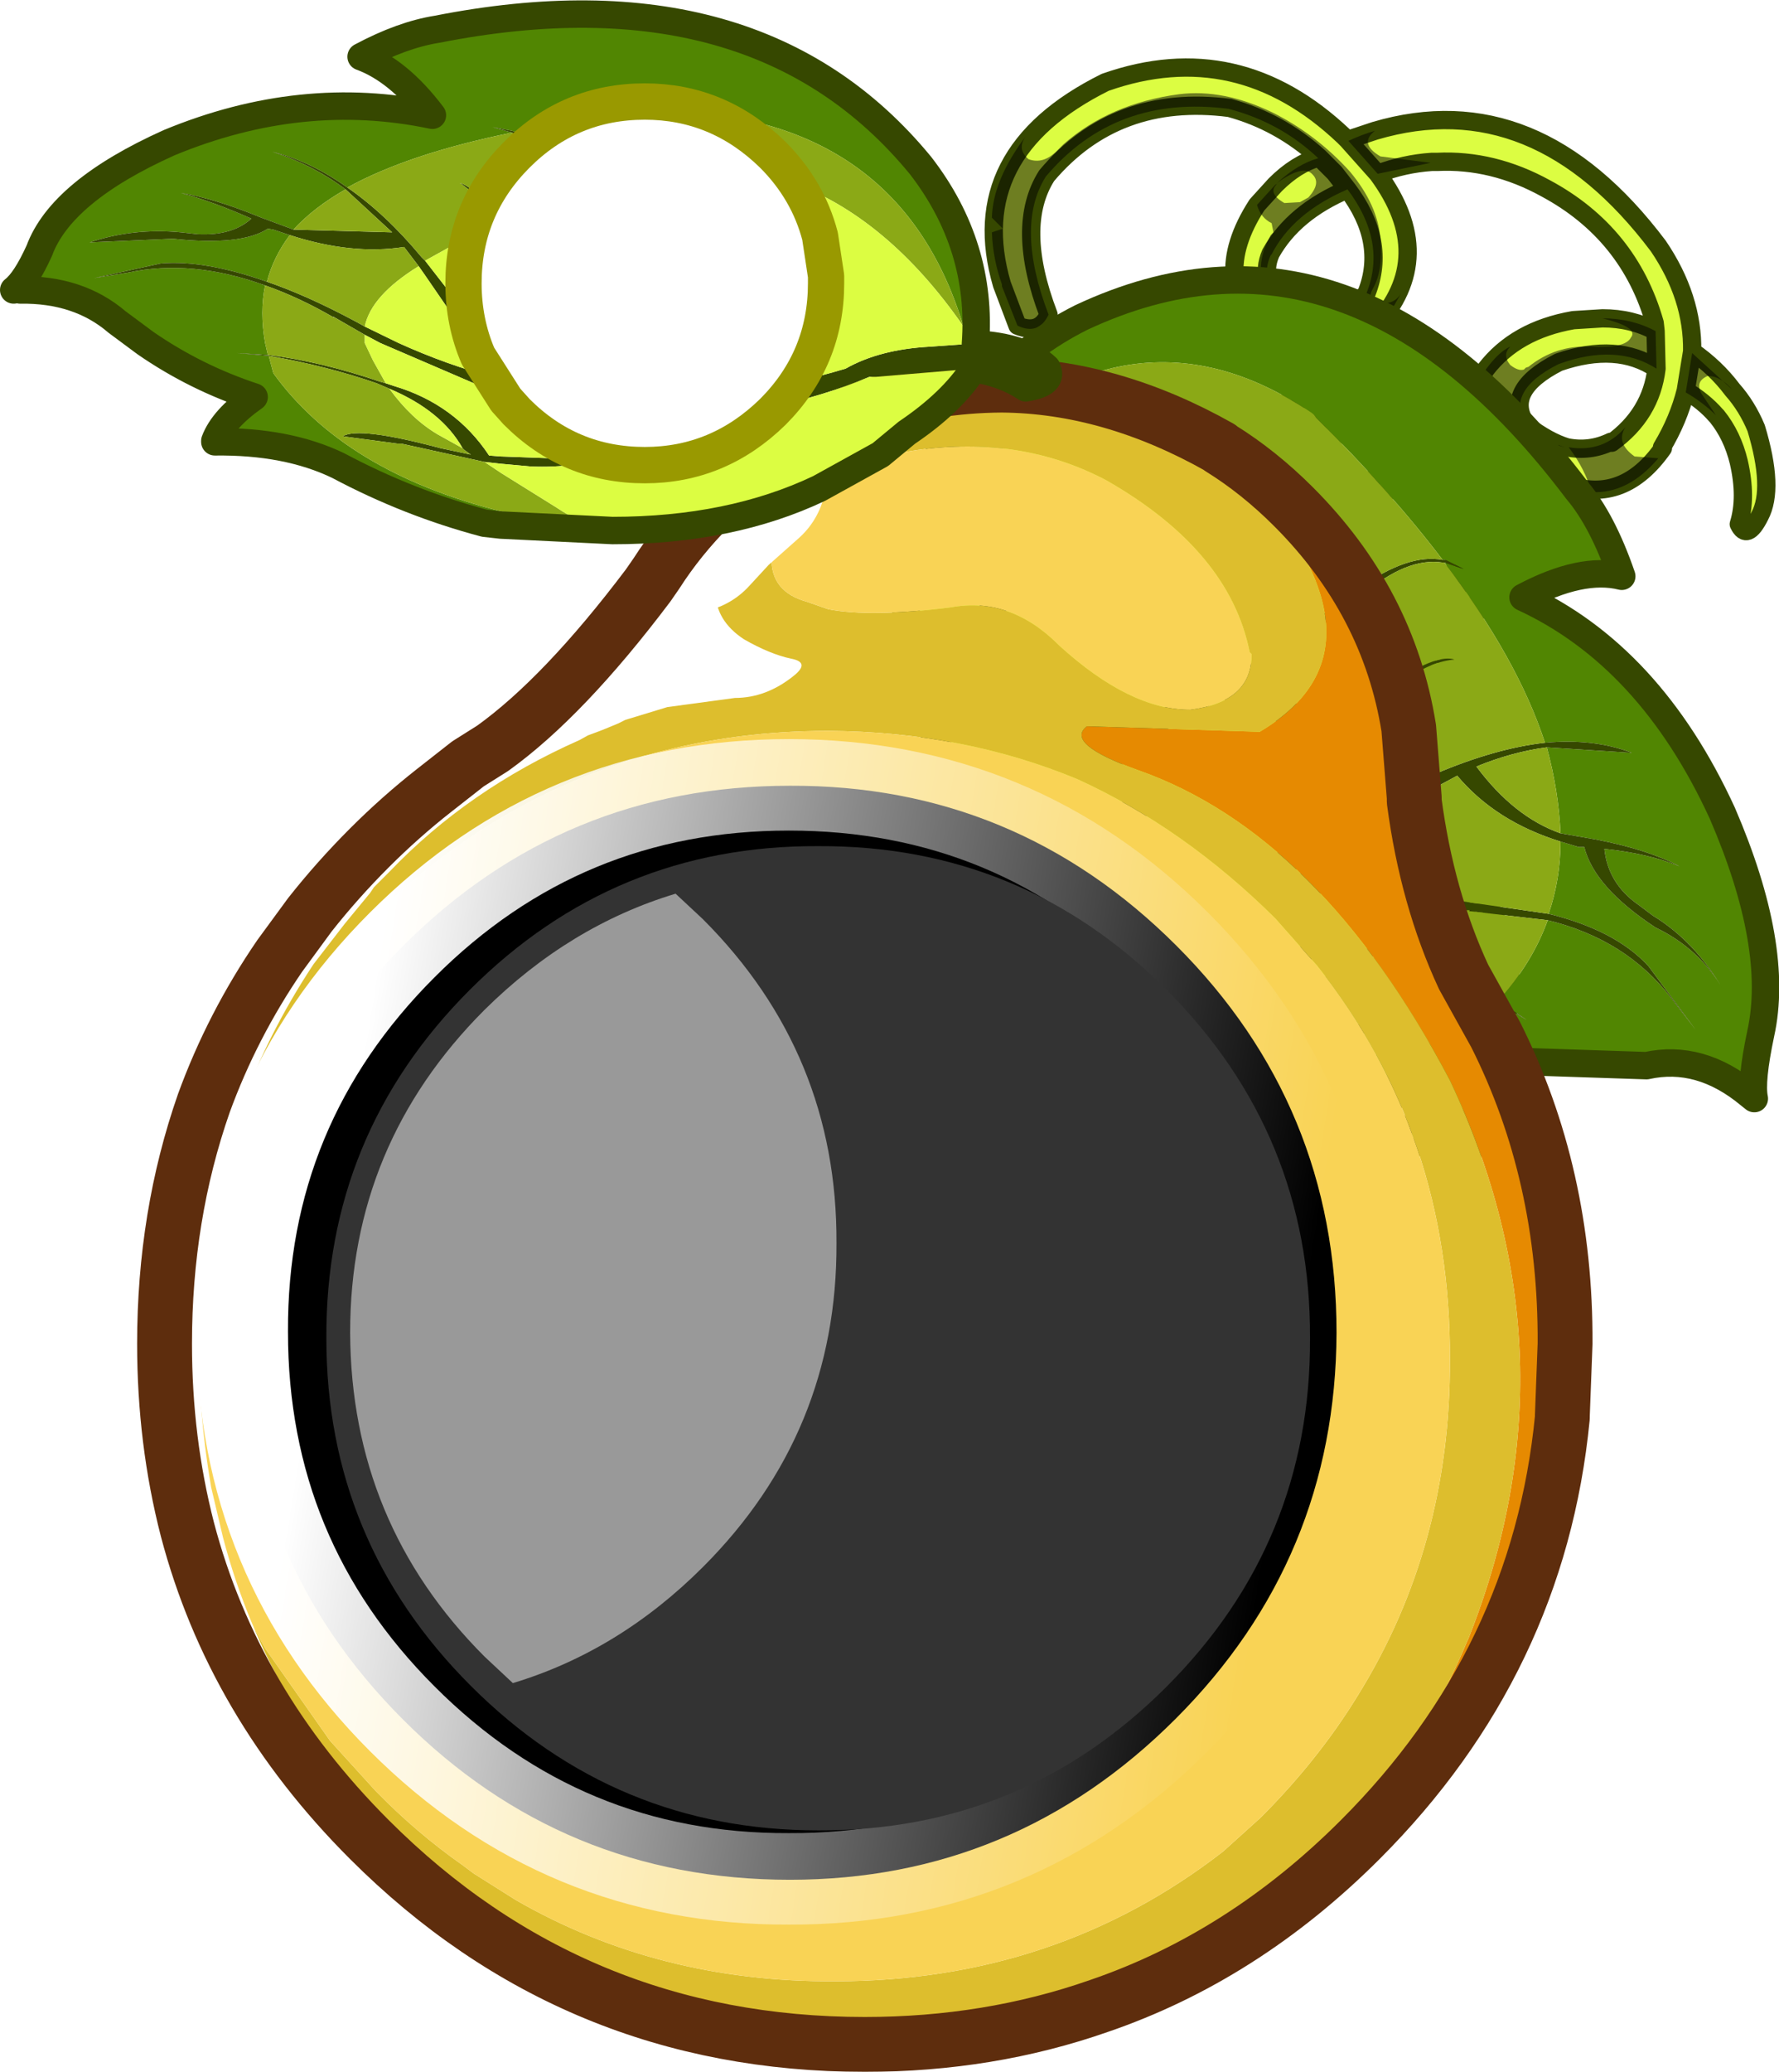 <svg xmlns:ffdec="https://www.free-decompiler.com/flash" xmlns:xlink="http://www.w3.org/1999/xlink" ffdec:objectType="frame" height="113.25" width="97.3" xmlns="http://www.w3.org/2000/svg"><g transform="translate(.75 .75)"><use ffdec:characterId="128" height="61.9" transform="translate(44.05 2.45)" width="52.5" xlink:href="#a"/><filter id="b"><feColorMatrix in="SourceGraphic" result="filterResult0" values="1.748 0.185 -0.934 0.0 0.078 -0.41 1.216 0.193 0.0 0.078 0.456 -1.146 1.69 0.0 0.078 0.0 0.0 0.0 1.0 0.0"/><feColorMatrix in="filterResult0" result="filterResult1" values="0 0 0 0 1.0,0 0 0 0 1.0,0 0 0 0 0.0,0 0 0 1 0"/><feConvolveMatrix divisor="16" in="filterResult1" kernelMatrix="1 1 1 1 1 1 1 1 1 1 1 1 1 1 1 1" order="4 4" result="filterResult2"/><feComposite in="filterResult0" in2="filterResult2" result="filterResult3"/></filter><use ffdec:characterId="130" filter="url(#b)" height="93.7" transform="translate(6.75 18.8)" width="79.6" xlink:href="#c"/><use ffdec:characterId="131" height="29.75" transform="translate(-.75 -.75)" width="58.1" xlink:href="#d"/><use ffdec:characterId="126" height="16.5" transform="matrix(1.322 0 0 1.325 23.609 3.806)" width="16.5" xlink:href="#e"/></g><defs><g id="a"><path d="M90.2 23.75q-2.15 3.05-5.2 2h-.1q-2.45-.75-3.95-2.15-1.65-2.25-.45-4.15 1.65-2.15 4.8-2.7l1.6-.1q1.6 0 2.9.7l-.05-.45q-1.4-4.9-5.95-7.35-2.9-1.6-5.95-1.45h-.3q-1.5.1-2.95.65 3.35 4.55-.15 8.35-2.6 2.6-5.85.55-3.35-2.95-.6-7.2l1-1.1q1.15-1.15 2.4-1.5-2.15-1.95-4.9-2.7-6.2-.8-10 3.7-1.75 2.75.1 7.6-.5 1.1-1.7.6l-.85-2.25q-2.1-7.2 5.65-11.05Q66.95 1.2 72.75 6.7l.2.2 1.5-.5q8.8-2.6 15.5 6.3 1.9 2.8 1.85 5.75 1.3.9 2.2 2.1.8.9 1.3 2.1 1 3.3.2 4.8-.7 1.4-1.15.45.45-1.45 0-3.4-.35-1.45-1.2-2.5l-.05-.05q-.65-.75-1.65-1.35-.4 1.6-1.3 3.1l.05.05m-7.45-1.25q1.2.9 2.2 1.2 1.25.25 2.4-.3l.05.05q2.15-1.55 2.45-4.05-2.15-1.45-5.35-.35-3.05 1.55-1.75 3.45m-9.8-12.9-.7-.9-.85-.85.85.85.7.9q-2.95 1.25-4.2 3.5-.7 1.6.95 3.05l.1.1.15.15q2.4.9 3.75-.75l.3-.4q1.1-2.8-1.05-5.65m1.65-.85L72.95 6.9l1.65 1.85M91.45 20.6l.35-2.15-.35 2.15m-1.6-1.2-.05-2.05.05 2.05" fill="#dcfd42" fill-rule="evenodd" transform="translate(-44.05 -2.45)"/><path d="M74.9 24.35q-2.5-1.9-4.6-2.1-1.15-.85-.45-1.15l.55-.05q3.55.05 7.4 4 3.75 4.55 1.65 9.15-1.5 2.3-3.45 3.85l-.1.1-.05.05q-2.4 2.9 2.2 7.3 5.5 5 3.05 11.15-2.4 5.1-7.6 7-4.4.8-7.75-1.85l-.75-.65q0-.8 1.1-.8l1 .7.1.1q4 2.8 7.5.55 4.3-2.25 5.7-6.95.65-3.65-2.3-7.5l-.5-.5q-1.9-1.4-3.2-3.9-1.9-3.5.85-5.95 2-1.3 3.25-3.45 1.45-4.05-1.95-7.75l-.55-.55-1.1-.8" fill="#8ba916" fill-rule="evenodd" transform="translate(-44.05 -2.45)"/><path d="m74.9 24.35 1.1.8-.1.2-2.8 2.8-.25.15-.05.05-.55.15-.3.1q-.85-.55-.55-1.35 2.1-.7 2.95-1.65l.55-1.25" fill="#9fc914" fill-rule="evenodd" transform="translate(-44.05 -2.45)"/><path d="M90.2 23.75q-2.15 3.05-5.2 2h-.1q-2.45-.75-3.95-2.15-1.65-2.25-.45-4.15 1.65-2.15 4.8-2.7l1.6-.1q1.6 0 2.9.7l-.05-.45q-1.4-4.9-5.95-7.35-2.9-1.6-5.95-1.45h-.3q-1.5.1-2.95.65 3.35 4.55-.15 8.35-2.6 2.6-5.85.55-3.35-2.95-.6-7.2l1-1.1q1.15-1.15 2.4-1.5-2.15-1.95-4.9-2.7-6.2-.8-10 3.7-1.75 2.75.1 7.6-.5 1.1-1.7.6l-.85-2.25q-2.1-7.2 5.65-11.05Q66.95 1.2 72.75 6.7l.2.2 1.5-.5q8.8-2.6 15.5 6.3 1.9 2.8 1.85 5.75 1.3.9 2.2 2.1.8.9 1.3 2.1 1 3.3.2 4.8-.7 1.4-1.15.45.45-1.45 0-3.4-.35-1.45-1.2-2.5l-.05-.05q-.65-.75-1.65-1.35-.4 1.6-1.3 3.1m-7.4-1.2q1.2.9 2.2 1.2 1.25.25 2.4-.3l.05.05q2.15-1.55 2.45-4.05-2.15-1.45-5.35-.35-3.05 1.55-1.75 3.45m7.05-5.15.05 2.05m1.95-.95-.35 2.15M72.95 6.9l1.65 1.85m-3.2-.9.85.85.7.9q2.15 2.85 1.05 5.65l-.3.4q-1.35 1.65-3.75.75l-.15-.15m-.1-.1q-1.65-1.45-.95-3.05 1.25-2.25 4.2-3.5M76 25.15l.55.55q3.4 3.7 1.95 7.75-1.25 2.15-3.25 3.45-2.75 2.45-.85 5.95 1.3 2.5 3.2 3.9l.5.5q2.95 3.85 2.3 7.5-1.4 4.7-5.7 6.95-3.5 2.25-7.5-.55l-.1-.1-1-.7q-1.1 0-1.1.8l.75.65q3.35 2.65 7.75 1.85 5.2-1.9 7.6-7 2.45-6.15-3.05-11.15-4.6-4.4-2.2-7.3l.05-.05.1-.1q1.95-1.55 3.45-3.85 2.1-4.6-1.65-9.15-3.85-3.95-7.4-4l-.55.05q-.7.3.45 1.15 2.1.2 4.6 2.1l1.1.8-.1.2-2.8 2.8-.25.15-.05.05-.55.15-.3.1q-.85-.55-.55-1.35 2.1-.7 2.95-1.65l.55-1.25" fill="none" stroke="#364800" stroke-linecap="round" stroke-linejoin="round" transform="translate(-44.05 -2.45)"/><path d="M88.45 17.7q.45-.55-1.55-1.05 1.6 0 2.9.7l.05 2.05q-2.2-1.4-5.35-.25-3 1.5-1.75 3.45 1.1.8 2.1 1.1-1.6-.4-2.45-.95-1.9-1.4-2.1-3 .85-1.25 1.55-1.55-.45.45 0 1 .45.35.75.25l.1-.1.15-.05q1.5-1.2 3.4-1.1 1.9.1 2.2-.5m-18.6 3.4.55.05q-.55.35.25.75 1.55.25 3.45 1.35 1.9 1.2 3.4 2.8 1.1 1.4 1.55 2.75.6 1.9.3 3.4-.25 1.15-.85 2.05-.95 1.55-2.35 2.55l-.05.05-1.5 1.6q-.25 1.15 0 2.2l.25.85q.65 1.45 1.85 2.55l1.05 1.15q-.6.3-.7-.2v-.55l-.35-.1v.1l-.05.85 1.65 1.55q1.65 1.75 2.4 3.9.55 2.05.35 3.75-.4 2.2-2.05 4.35-1.35 1.75-3.2 2.8-1.6 1-2.95 1.35l-3.2-.1q-1.65-.45-2.9-1.3-1.15-.55-1 .2l-.7-.6q-.05-.75 1-.8l1.05.75.05.05q4.05 2.75 7.5.5 4.35-2.25 5.75-6.95.65-3.65-2.3-7.5l-.55-.45q-1.85-1.45-3.15-3.95-.95-1.65-.7-3.1.15-1.55 1.55-2.85 1.95-1.25 3.2-3.4 1.5-4-1.9-7.8l-.6-.5q-.4 1.1-1.2 1.9.9-1 .6-1.7l-.15-.15H75l-.3.5q-.7 1.1-2.1 1.6-.8.2-.55.85l.75.15-.6.2-.3.1q-.85-.55-.45-1.35 2.05-.75 2.9-1.7l.55-1.15q-2.55-1.95-4.65-2.15-1.1-.8-.4-1.2M73.1 8.65q1.5 1.8 1.65 3.65.15 1.75-.4 2.7-.4.7.3.8.85.15 1.25-.55l-.8 1.4-2.4-.1 1.25-1.25.05.05v-.1q1.1-2.8-1.05-5.65-3 1.3-4.15 3.55l-.05.05q-.7 1.5.9 3-1.3-.6-1.45-2.15 0-.9.45-1.75l.1-.2.15-.15-.1-.5q-.6-.3-.8-1l1-1.1.1-.05q-.55.5.4 1.05l.85-.05.45-.25.05-.05q.65-.75.2-1.2-.5-.6-1.95.45 1.15-1.05 2.25-1.35-2.05-1.95-4.9-2.7-6.2-.8-10 3.7-1.7 2.7.15 7.55-.55 1.15-1.7.6l-.85-2.15v-.1q-.5-1.4-.55-2.85l.6-.2-.6-.6q.05-2.05 1.85-4.45-.5.7.15 1.25.8.3 1.55-.45l.35-.35q2.55-2.25 6.35-2.75 2.4-.3 5.1 1 2.4 1.2 4.25 3.25m1.35-2.25q-.9.7.3 1.4l2.75.35-2.9.6-1.6-1.8q.75-.35 1.45-.55M93.1 21.95q-.7-.7-1.65-1.25l.35-2.15 2.2 2q-.65-.75-1.35-.75-.7.3-.35.95l.8 1.2m-4.95.65q-.55.85.5 1.6l1.3.1q-1.65 1.95-3.65 1.85-.35-1.25-1.25-2.45 1.9.3 3.1-1.1" fill-opacity=".502" fill-rule="evenodd" transform="translate(-44.05 -2.45)"/><path d="m59 52.5.55.15 2.9.4 5-.25-2.3-1.55q-4.2-3-4.55-8.65-4.75-3.95-7.65-10.15l-.25-.2Q50.65 29.2 48.55 28q-.25 3 .7 6.8l.4 2.35q.7 2.5 1.55 4.6 2.5 6.2 7.8 10.75m-8.45-26.95-.9.95 1.8 1.75q2.1 2.05 2.9 4.6 1.85 3.05 3.85 5.5 4.55 1.45 15.1-6.8.15-.15.3-.15-7.95-14.65-23.05-5.85m27 23.45-7-1.05q-4.85-1.65-8.6-4.35.05 3.8 2.5 6.3h.1l2.85 2.3q3.45-2.1 6.95-1l.4.15 1.55-1L77.55 49M75.8 36.7l-.8.7q-1.55 1.3-2.75 1.45-3.2.4-6.2-1.45l-.05.05-1.3.8q-3.15 1.95-5.35 1.45 3.9 4.25 8.85 6.4 1.9-.3 9.3-4.35l-.15-.6-1.55-4.45m-2-4.95h-.05L67.7 36.4q3.9 2.8 6.9.75l1.1-.75-.75-2.15-1.15-2.5m3.85 10.6-.7.4-6.95 4.1q3.65 1.35 7.85 1.55.8-2.25-.2-6.05m-8.8 10.4h1.65q1.8 0 3.95-1.2-3.2-.55-5.6 1.2" fill="#dcfd42" fill-rule="evenodd" transform="translate(-44.05 -2.45)"/><path d="M59.55 52.65 59 52.5q2.7 2.3 6.15 4.25 4.2 1.7 8.85 1.85 3.2.3 6.45 3.15v-.1q.5-1.75-.15-4.45l9 .3q2.95-.65 5.65 1.6l.25.2q-.2-.95.35-3.55Q96.6 51 93.45 43.7q-3.95-8.6-10.9-11.8 3.2-1.7 5.4-1.15-1.05-3.05-2.45-4.7Q73.15 9.7 58.4 16.6q-5.8 2.9-9 9.7l.25.2.9-.95q10.1-10.8 20.55-3.65l.15.2q4.05 4 6.9 7.75h.15l1 .5-1.05-.35q4 5.25 5.5 9.85 2.65-.25 4.75.55l-4.65-.3q.65 2.4.75 4.7l2 .35q2.8.55 4.5 1.45-1.7-.7-4.1-.95.2 1.9 1.85 3.05l.8.6q2.3 1.4 3.85 4.05-1.3-2.25-3.7-3.4-3.35-2.2-3.9-4.4h-.3l-1-.3q0 2.05-.65 3.95 3.65.9 5.45 2.85l2.6 3.5-1.35-1.75q-2.45-3.2-6.75-4.25-.85 2.35-2.7 4.4L82.75 55l-1.6-.95-.85.95q-8.95 4.9-20.75-2.35" fill="#518602" fill-rule="evenodd" transform="translate(-44.05 -2.45)"/><path d="M48.55 28q2.1 1.2 4.15 4.25l.25.2q2.9 6.2 7.65 10.15.35 5.65 4.55 8.65l2.3 1.55q2 1.15 4.4 2l.15.05q1.65.6 2.85 1.65-.4-1.25-4.9-2.95l-1.65-.75.45-.1.1.05q2.4-1.75 5.6-1.2l.8.15q2.95.75 5.9 2.35l1.6.95-1.55-1.05q-2.6-1.55-6-2.5l-.45-.1-.4-.15q-3.5-1.1-6.95 1l-2.85-2.3h-.1q-2.45-2.5-2.5-6.3 3.75 2.7 8.6 4.35l7 1.05h2.2l-.15.05 4.3.5q4.3 1.05 6.75 4.25L92 55.55l-2.6-3.5q-1.8-1.95-5.45-2.85l-5.55-.8h-.55q-4.2-.2-7.85-1.55l6.95-4.1.7-.4 1.3-.7q2.1 2.5 5.65 3.6l1 .3h.3q.55 2.2 3.9 4.4 2.4 1.15 3.7 3.4-1.55-2.65-3.85-4.05l-.8-.6Q87.2 47.55 87 45.65q2.4.25 4.1.95-1.7-.9-4.5-1.45l-2-.35q-2.55-.9-4.6-3.65 1.95-.8 3.85-1.05l4.65.3q-2.1-.8-4.75-.55-2.7.3-6 1.7l-.25.2q-7.4 4.05-9.3 4.35-4.95-2.15-8.85-6.4 2.2.5 5.35-1.45l1.3-.8.05-.05q3 1.85 6.2 1.45 1.2-.15 2.75-1.45l.8-.7q1.45-1.25 3-1.4-.9-.3-3.1 1.1l-1.1.75q-3 2.05-6.9-.75l6.05-4.65h.05q2.4-2.05 4.35-1.75h.1l1.05.35-1-.5h-.15q-1.9-.35-4.55 1.55-.15 0-.3.15-10.55 8.25-15.1 6.8-2-2.45-3.85-5.5-.8-2.55-2.9-4.6l-1.8-1.75-.25-.2q-2.4-1.7-4.15-1.15-1 .75.15 2.15 1.55-.15 3.15.7" fill="#364800" fill-rule="evenodd" transform="translate(-44.05 -2.45)"/><path d="m67.45 52.8-5 .25-2.9-.4Q71.35 59.9 80.3 55l.85-.95q-2.95-1.6-5.9-2.35l-.8-.15q-2.15 1.2-3.95 1.2h-1.65l-.1-.05-.45.1 1.65.75q4.5 1.7 4.9 2.95-1.2-1.05-2.85-1.65l-.15-.05q-2.4-.85-4.4-2m13.75 1.15q1.85-2.05 2.7-4.4l-4.3-.5.05-.05h-2.1l-1.25 1.35-1.55 1 .45.1q3.4.95 6 2.5m2.75-4.75q.65-1.9.65-3.95-3.55-1.1-5.65-3.6l-1.3.7q1 3.8.2 6.05h.55l5.55.8m.65-4.4q-.1-2.3-.75-4.7-1.9.25-3.85 1.05 2.05 2.75 4.6 3.65m-.85-4.95q-1.5-4.6-5.5-9.85h-.1q-1.95-.3-4.35 1.75l1.15 2.5.75 2.15q2.2-1.4 3.1-1.1-1.55.15-3 1.4l1.55 4.45.15.6.25-.2q3.3-1.4 6-1.7m-5.6-10q-2.85-3.75-6.9-7.75l-.15-.2q-10.45-7.15-20.55 3.65 15.1-8.8 23.05 5.85 2.65-1.9 4.55-1.55" fill="#8ba916" fill-rule="evenodd" transform="translate(-44.05 -2.45)"/><path d="M14.95 50.05q-5.3-4.55-7.8-10.75-.85-2.1-1.55-4.6l-.4-2.35q-.95-3.8-.7-6.8-1.6-.85-3.15-.7-1.15-1.4-.15-2.15 1.75-.55 4.15 1.15 3.2-6.8 9-9.7 14.75-6.9 27.1 9.45 1.4 1.65 2.45 4.7-2.2-.55-5.4 1.15 6.95 3.2 10.9 11.8 3.15 7.3 2.1 12.05-.55 2.6-.35 3.55l-.25-.2q-2.7-2.25-5.65-1.6l-9-.3q.65 2.7.15 4.45v.1q-3.25-2.85-6.45-3.15Q25.3 56 21.1 54.3q-3.45-1.95-6.15-4.25z" fill="none" stroke="#364800" stroke-linecap="round" stroke-linejoin="round" stroke-width="1.5"/></g><g id="g"><path d="M57.75 3.4q2.15 1.35 4.1 3.25 5.2 5.2 6.3 12.1l.3 3.85-.05.2q.65 5.25 2.65 9.45l1.8 3.25q3.8 7.65 3.9 16.9l-.3 3.95.05.15q-.25 2.8-.9 5.4L73.9 67l-.65 1.55-.75 1.5-7 9.4-.1.1-5.2 4.4-1.85 1.2Q67.4 78 71.25 68.7l.05-.1q6.15-15.45-1-30.55Q63.2 24.6 53.25 21.1q-4.05-1.45-2.8-2.4l9.45.3q8.25-4.9-2.2-15.55l.05-.05" fill="#e68a01" fill-rule="evenodd" transform="translate(1.5 1.45)"/><path d="m57.75 3.4-.05.05Q68.15 14.1 59.9 19l-9.45-.3q-1.25.95 2.8 2.4 9.95 3.5 17.05 16.95 7.15 15.1 1 30.55l-.05.1Q67.4 78 58.35 85.15q-3.4 2.15-7.15 3.45l-3.1.95q-4.65 1.15-9.7 1.2h-.1q-5.4 0-10.2-1.3-4.85-1.4-9.15-4l-2.45-1.5-1.95-1.55-3.25-2.95-2.5-2.7-3.6-5.1Q2.65 67.4 1.35 62.6.1 57.75.05 52.4q0-7 2.25-13.2l.3-.85q1.5-3.7 3.75-7.15l1.75-2.15q1.4-2 3.2-3.75 1.65-1.7 3.55-3.1l1.9-1.45 1.3-.85q3.9-2.85 8.5-9l.25-.4.1-.2.85-1.15.9-1.15 1.2-1.3.05-.05 1.8-1.6.6-.5Q38.15 0 45.9 0q3.7.05 6.95 1.05l.1.05 3.75 1.55.8.55.1.1.15.1M48.9 14.25l.05.05q3.85 3.5 7.15 3.5 3.4-.45 3.35-3.05l-.1-.1q-1.1-5.55-7.85-9.4Q46.85 2.8 41.15 3.6q-8.4 1.3-7.95 5.9-.05 1.85 1.95 2.4l1.15.4q2.3.45 6.7-.1 3.25-.6 5.9 2.05M60.75 29.2q-5-4.95-10.8-7.6Q43.7 19 36.3 18.95q-9.95 0-18.05 4.85-3.7 2.2-7.05 5.5Q6.55 34 4.05 39.45l-.5 1.05q-1.6 3.7-2.2 7.85l-.4 3.5h.2l.15 3.6q.35 3.25 1.1 6.25 1.15 3.9 3.1 7.4l3.55 5.05 2.5 2.75q2.25 2.3 4.75 4.05l.6.45 2.3 1.45q7.8 4.5 17.45 4.45 12.1 0 21.25-7.1l2.05-1.85q3.15-3.15 5.3-6.65 5.1-8.2 5.05-18.4.05-12.3-7.25-21.5l-2.3-2.6" fill="#ddbe2d" fill-rule="evenodd" transform="translate(1.5 1.45)"/><path d="M48.9 14.25Q46.25 11.6 43 12.2q-4.4.55-6.7.1l-1.15-.4q-2-.55-1.95-2.4-.45-4.6 7.95-5.9 5.7-.8 10.35 1.65 6.75 3.85 7.85 9.4l.1.1q.05 2.6-3.35 3.05-3.3 0-7.15-3.5l-.05-.05M60.75 29.2l2.3 2.6q7.3 9.2 7.25 21.5.05 10.2-5.05 18.4-2.15 3.5-5.3 6.65L57.9 80.2q-9.15 7.1-21.25 7.1-9.65.05-17.45-4.45l-2.3-1.45-.6-.45q-2.5-1.75-4.75-4.05l-2.5-2.75L5.5 69.1q-1.95-3.5-3.1-7.4-.75-3-1.1-6.25l-.15-3.6h-.2l.4-3.5q.6-4.15 2.2-7.85l.5-1.05Q6.55 34 11.2 29.3q3.35-3.3 7.05-5.5 8.1-4.85 18.05-4.85 7.4.05 13.65 2.65 5.8 2.65 10.8 7.6" fill="#f9d355" fill-rule="evenodd" transform="translate(1.5 1.45)"/><path d="m30.15 9.45 1.2-1.3.05-.05 1.8-1.6" fill="none" stroke="#fff" stroke-linecap="round" stroke-linejoin="round" stroke-width="9"/><path d="M13.05 30.7q8.75-8.75 21.15-8.75 12.35-.05 21.15 8.75 8.75 8.75 8.75 21.15-.05 12.35-8.8 21.1-8.8 8.8-21.1 8.8-12.4 0-21.15-8.75-8.8-8.8-8.75-21.15-.05-12.35 8.75-21.15" fill-rule="evenodd" transform="translate(1.5 1.45)"/><path d="M13 30.65q-8.8 8.8-8.75 21.15 0 12.4 8.75 21.15 8.8 8.8 21.15 8.75 12.35.05 21.15-8.75 8.75-8.75 8.75-21.15.05-12.35-8.75-21.15-8.75-8.75-21.15-8.75-12.4 0-21.15 8.75z" fill="none" stroke="url(#f)" stroke-linecap="round" stroke-linejoin="round" stroke-width="5" transform="translate(1.5 1.45)"/><path d="m51.9.95-.5-.1-3.7-.3q-7.7 0-13.6 4.5-1.2 1-2.3 2.3l-.1.1q-3.15 4.45 0 6.5 1.4.8 2.55 1.05 1.1.2.15.95-1.5 1.2-3.2 1.2l-3.7.5-2.3.7-.4.2-.85.35-.8.3-.45.25q-6.1 2.7-10.4 7.2l-.85.85-.2.3-1.4 1.7-1.7 2.2Q5.6 35.55 4.1 39.75q-2.2 6.1-2.2 13.1v1.5q.15 3.05.65 5.95l.65 2.75q2.5 9.5 9.9 16.9 7.45 7.45 16.9 10-10.65-2.25-18.8-10.4Q3.75 72.1 1.25 62.6L.6 59.85q-.5-2.9-.55-5.95L0 52.45q0-7 2.15-13.15 1.55-4.25 4.15-8.05L7.95 29q1.5-1.9 3.25-3.65 1.7-1.7 3.55-3.15l1.85-1.45 1.35-.85q3.9-2.8 8.5-8.9l.45-.65q1.25-1.95 2.95-3.65l2.35-2.05Q38.05.1 45.8.05l3.75.35 2.35.55" fill="#fff" fill-rule="evenodd" transform="translate(1.5 1.45)"/><path d="M69.55 20.25q-1.1-6.9-6.3-12.1-1.9-1.9-4-3.2l-.05-.05q-5.95-3.35-11.9-3.4-7.75.05-13.6 4.6l-2.35 2.05q-1.7 1.7-2.95 3.65l-.45.65q-4.6 6.1-8.5 8.9l-1.35.85-1.85 1.45Q14.4 25.1 12.7 26.8q-1.75 1.75-3.25 3.65L7.8 32.7q-2.6 3.8-4.15 8.05Q1.5 46.9 1.5 53.9q0 5.3 1.25 10.15 2.5 9.5 9.95 16.95 11.2 11.2 27.1 11.2 6.8 0 12.8-2.1 7.9-2.7 14.3-9.1 9.75-9.75 11.05-23.05v-.1l.15-3.95q.05-9.25-3.8-16.9l-1.75-3.15q-2-4.3-2.7-9.6v-.2l-.3-3.8z" fill="none" stroke="#5e2d0d" stroke-linecap="round" stroke-linejoin="round" stroke-width="3"/><path d="M16.7 33.1q7.9-7.9 19.05-7.85Q46.9 25.2 54.8 33.1q7.9 7.9 7.85 19.05.05 11.15-7.85 19.05-7.9 7.9-19.05 7.85-11.1 0-19-7.9t-7.9-19Q8.8 41 16.7 33.1" fill="#333" fill-rule="evenodd" transform="translate(1.5 1.45)"/><path d="M29.45 29.25q7.35 7.35 7.3 17.7.05 10.35-7.3 17.7-4.6 4.6-10.4 6.35l-1.55-1.45q-7.3-7.3-7.35-17.7 0-10.3 7.35-17.65 4.65-4.6 10.45-6.35l1.5 1.4" fill="#fff" fill-opacity=".502" fill-rule="evenodd" transform="translate(1.5 1.45)"/><path d="M6.1 51.85Q6.15 40.2 14.35 32q8.3-8.3 19.9-8.3 11.65-.05 19.95 8.25 8.25 8.25 8.25 19.95 0 11.6-8.3 19.9-8.2 8.2-19.85 8.25-11.7 0-19.95-8.25-8.3-8.3-8.25-19.95" fill="#fff" fill-opacity="0" fill-rule="evenodd" transform="translate(1.5 1.45)"/></g><g id="d"><path d="M52.6 18.05q.4-5.35-3-9.75Q40.65-2.6 23.15.85q-1.9.3-4.15 1.5 2.05.75 3.9 3.2-7.15-1.5-14.4 1.5-5.9 2.65-7.1 5.9Q.65 14.6 0 15.1l.3-.05.05.05q3.2-.05 5.3 1.75L7.2 18q2.75 1.9 5.95 2.95-1.7 1.2-2.15 2.4v.05q3.95-.05 6.75 1.3 3.85 2.05 8 3.15l.9.1 6.1.3-.55-.05-5.55-1q-8.55-2.15-12.45-7.55l-.25-.95-1.75-.15 1.7.1-.15-.65q-.3-1.7 0-3.15-4-1.45-7.5-.7l-1.85.3 3.65-.8q2.4-.2 5.8 1 .35-1.35 1.25-2.55l-.9-.3-.3-.05q-1.45.95-5.2.55l-4.55.2q2.4-.8 5-.55l.9.1q1.9.1 2.95-.85-2.15-.95-3.85-1.4 1.85.3 4.4 1.35l1.75.65q1.1-1.2 2.85-2.2-1.8-1.35-4-2.05 2.05.5 4.1 1.95 3.35-1.85 9-3l-1.05-.3 1.05.2.15.05 9.25-1.1h.2q11.8.85 15.1 11.75l.25.95h.4" fill="#518602" fill-rule="evenodd" transform="translate(.75 .75)"/><path d="M52.6 18.05h-.4l-2.1.15q-2.75.15-4.6 1.2-2.85.85-5.65 1.3-4.35-1.35-9.25-11l-.15-.2Q29.1 7.15 27.4 6.45l-.15-.05-1.05-.2 1.05.3.1.05q1.75.75 2.75 3.05l.05.05q1.2 2.75 2.85 5.45-4.45-.25-5.95-2.9l-.6-.85Q25.3 9.5 24.4 9.25q1.2.8 1.8 2.2l.35.75q.7 1.45 1.55 2.15 2.5 1.7 5.75 2.15h.05l.7 1.05q1.7 2.65 3.75 3.3l-10.2-.45-1.5-1.6L26 18l-3.5-4.5-.2-.2q-1.95-2.35-4.05-3.8-2.05-1.45-4.1-1.95 2.2.7 4 2.05l2.55 2.35-5.4-.15-1.75-.65Q11 10.1 9.15 9.8q1.7.45 3.85 1.4-1.05.95-2.95.85l-.9-.1q-2.6-.25-5 .55l4.55-.2q3.75.4 5.2-.55l.3.05.9.3q3.4 1.1 6.25.65l.8 1.05.35.5 3.85 5.6q-2.65-.7-5.3-1.9l-1.85-.9-.45-.25q-2.7-1.45-4.9-2.2-3.4-1.2-5.8-1l-3.65.8 1.85-.3q3.5-.75 7.5.7 1.85.65 3.75 1.75l-.05-.05.1.05 1.65.95.85.45 5.35 2.3 1.25.35q4 1.05 7.8 1.3-1.8 2.15-4.95 2.35h-.1l-2.75-.1-.65-.05q-1.85-2.8-5.2-3.8l-.45-.15-.35-.1q-3.25-1.1-6.1-1.45l-1.7-.1 1.75.15q3.15.55 5.9 1.5l.7.3q2.85 1.2 4 3.25l.1.1.35.25-1.65-.35q-4.5-1.2-5.35-.65l3 .4h.2l4.55 1 .9.1 1.65.15q4.8.2 7.7-2.75 5.65 0 10.8-2.15h.35l5.35-.45q1.65.25 2.85 1.05 1.6-.25 1.15-1.1-1.2-1.15-3.9-1.3" fill="#364800" fill-rule="evenodd" transform="translate(.75 .75)"/><path d="M51.95 17.1q-3.3-10.9-15.1-11.75h-.2l-9.25 1.1q1.7.7 3.05 3.05 13.1-4.5 21.5 7.6M27.25 6.5q-5.65 1.15-9 3 2.1 1.45 4.05 3.8l.2.2.45-.25 3.25-1.8q-.6-1.4-1.8-2.2.9.25 2.05 2.1L28 10.5l2.1-.9q-1-2.3-2.75-3.05l-.1-.05m-9.1 3.1q-1.75 1-2.85 2.2l5.4.15-2.55-2.35m-3.05 2.5q-.9 1.2-1.25 2.55 2.2.75 4.9 2.2l.45.25q.35-1.7 2.95-3.3l-.8-1.05q-2.85.45-6.25-.65m-1.35 2.75q-.3 1.45 0 3.15l.15.65q2.85.35 6.1 1.45l.35.1-.7-1.25-.45-.95v-.45l-1.65-.95h-.05q-1.9-1.1-3.75-1.75m.2 3.85.25.95q3.9 5.4 12.45 7.55l5.55 1q-1.3-.4-2.5-1.2l-3.05-1.9-.9-.6-4.55-1H21l-3-.4q.85-.55 5.35.65l1.65.35-.35-.25-.1-.1L23.2 23q-1.45-.85-2.65-2.5l-.7-.3q-2.75-.95-5.9-1.5" fill="#8ba916" fill-rule="evenodd" transform="translate(.75 .75)"/><path d="m52.2 18.05-.25-.95Q43.55 5 30.45 9.5l.15.2q4.9 9.65 9.25 11 2.8-.45 5.65-1.3 1.85-1.05 4.6-1.2l2.1-.15m-20 10.15.55.05q6.45 0 11.3-2.3l3.35-1.85 1.45-1.2q2.45-1.65 3.65-3.5l-5.35.45h-.35Q41.65 22 36 22q-2.9 2.95-7.7 2.75l-1.65-.15-.9-.1.9.6L29.7 27q1.2.8 2.5 1.2m-9.7-14.7L26 18l.65.8 1.5 1.6 10.2.45q-2.05-.65-3.75-3.3l-.7-1.05h-.05q-3.25-.45-5.75-2.15-.85-.7-1.55-2.15l-.35-.75-3.25 1.8-.45.25m3.95-2.15.6.85q1.5 2.65 5.95 2.9-1.65-2.7-2.85-5.45l-.05-.05-2.1.9-1.55.85M19.2 17.1l1.85.9q2.65 1.2 5.3 1.9l-3.85-5.6-.35-.5q-2.6 1.6-2.95 3.3m1.15 3.1.45.15q3.35 1 5.2 3.8l.65.05 2.75.1h.1q3.15-.2 4.95-2.35-3.8-.25-7.8-1.3l-1.25-.35-5.35-2.3-.85-.45V18l.45.95.7 1.25m.2.3q1.2 1.65 2.65 2.5l1.35.75q-1.15-2.05-4-3.25" fill="#dcfd42" fill-rule="evenodd" transform="translate(.75 .75)"/><path d="m33.5 29-6.1-.3-.9-.1q-4.15-1.1-8-3.15-2.8-1.35-6.75-1.3v-.05q.45-1.2 2.15-2.4-3.2-1.05-5.95-2.95L6.4 17.6q-2.1-1.8-5.3-1.75l-.05-.05-.3.05q.65-.5 1.4-2.15 1.2-3.25 7.1-5.9 7.25-3 14.4-1.5-1.85-2.45-3.9-3.2Q22 1.9 23.9 1.6q17.5-3.45 26.45 7.45 3.4 4.4 3 9.75 2.7.15 3.9 1.3.45.85-1.15 1.1-1.2-.8-2.85-1.05-1.2 1.85-3.65 3.5l-1.45 1.2-3.35 1.85Q39.95 29 33.5 29z" fill="none" stroke="#364800" stroke-linecap="round" stroke-linejoin="round" stroke-width="1.5"/></g><g id="e"><path d="M14.75 5.55 15 7.2v.3q0 3.1-2.2 5.3Q10.55 15 7.5 15q-3.1 0-5.3-2.2l-.45-.5L.6 10.5Q0 9.1 0 7.5q0-3.1 2.2-5.3Q4.4 0 7.5 0q3.05 0 5.3 2.2 1.45 1.45 1.95 3.35" fill="#fff" fill-rule="evenodd" transform="translate(.75 .75)"/><path d="m15.5 6.3.25 1.65v.3q0 3.1-2.2 5.3-2.25 2.2-5.3 2.2-3.1 0-5.3-2.2l-.45-.5-1.15-1.8q-.6-1.4-.6-3 0-3.1 2.2-5.3 2.2-2.2 5.3-2.2 3.05 0 5.3 2.2Q15 4.4 15.5 6.3z" fill="none" stroke="#990" stroke-linecap="round" stroke-linejoin="round" stroke-width="1.5"/></g><linearGradient gradientTransform="matrix(-.032 -.005 -.006 .037 35.25 51.9)" gradientUnits="userSpaceOnUse" id="f" spreadMethod="pad" x1="-819.2" x2="819.2"><stop offset="0" stop-color="#fff" stop-opacity="0"/><stop offset="1" stop-color="#fff"/></linearGradient><use ffdec:characterId="129" height="93.7" width="79.6" xlink:href="#g" id="c"/></defs></svg>